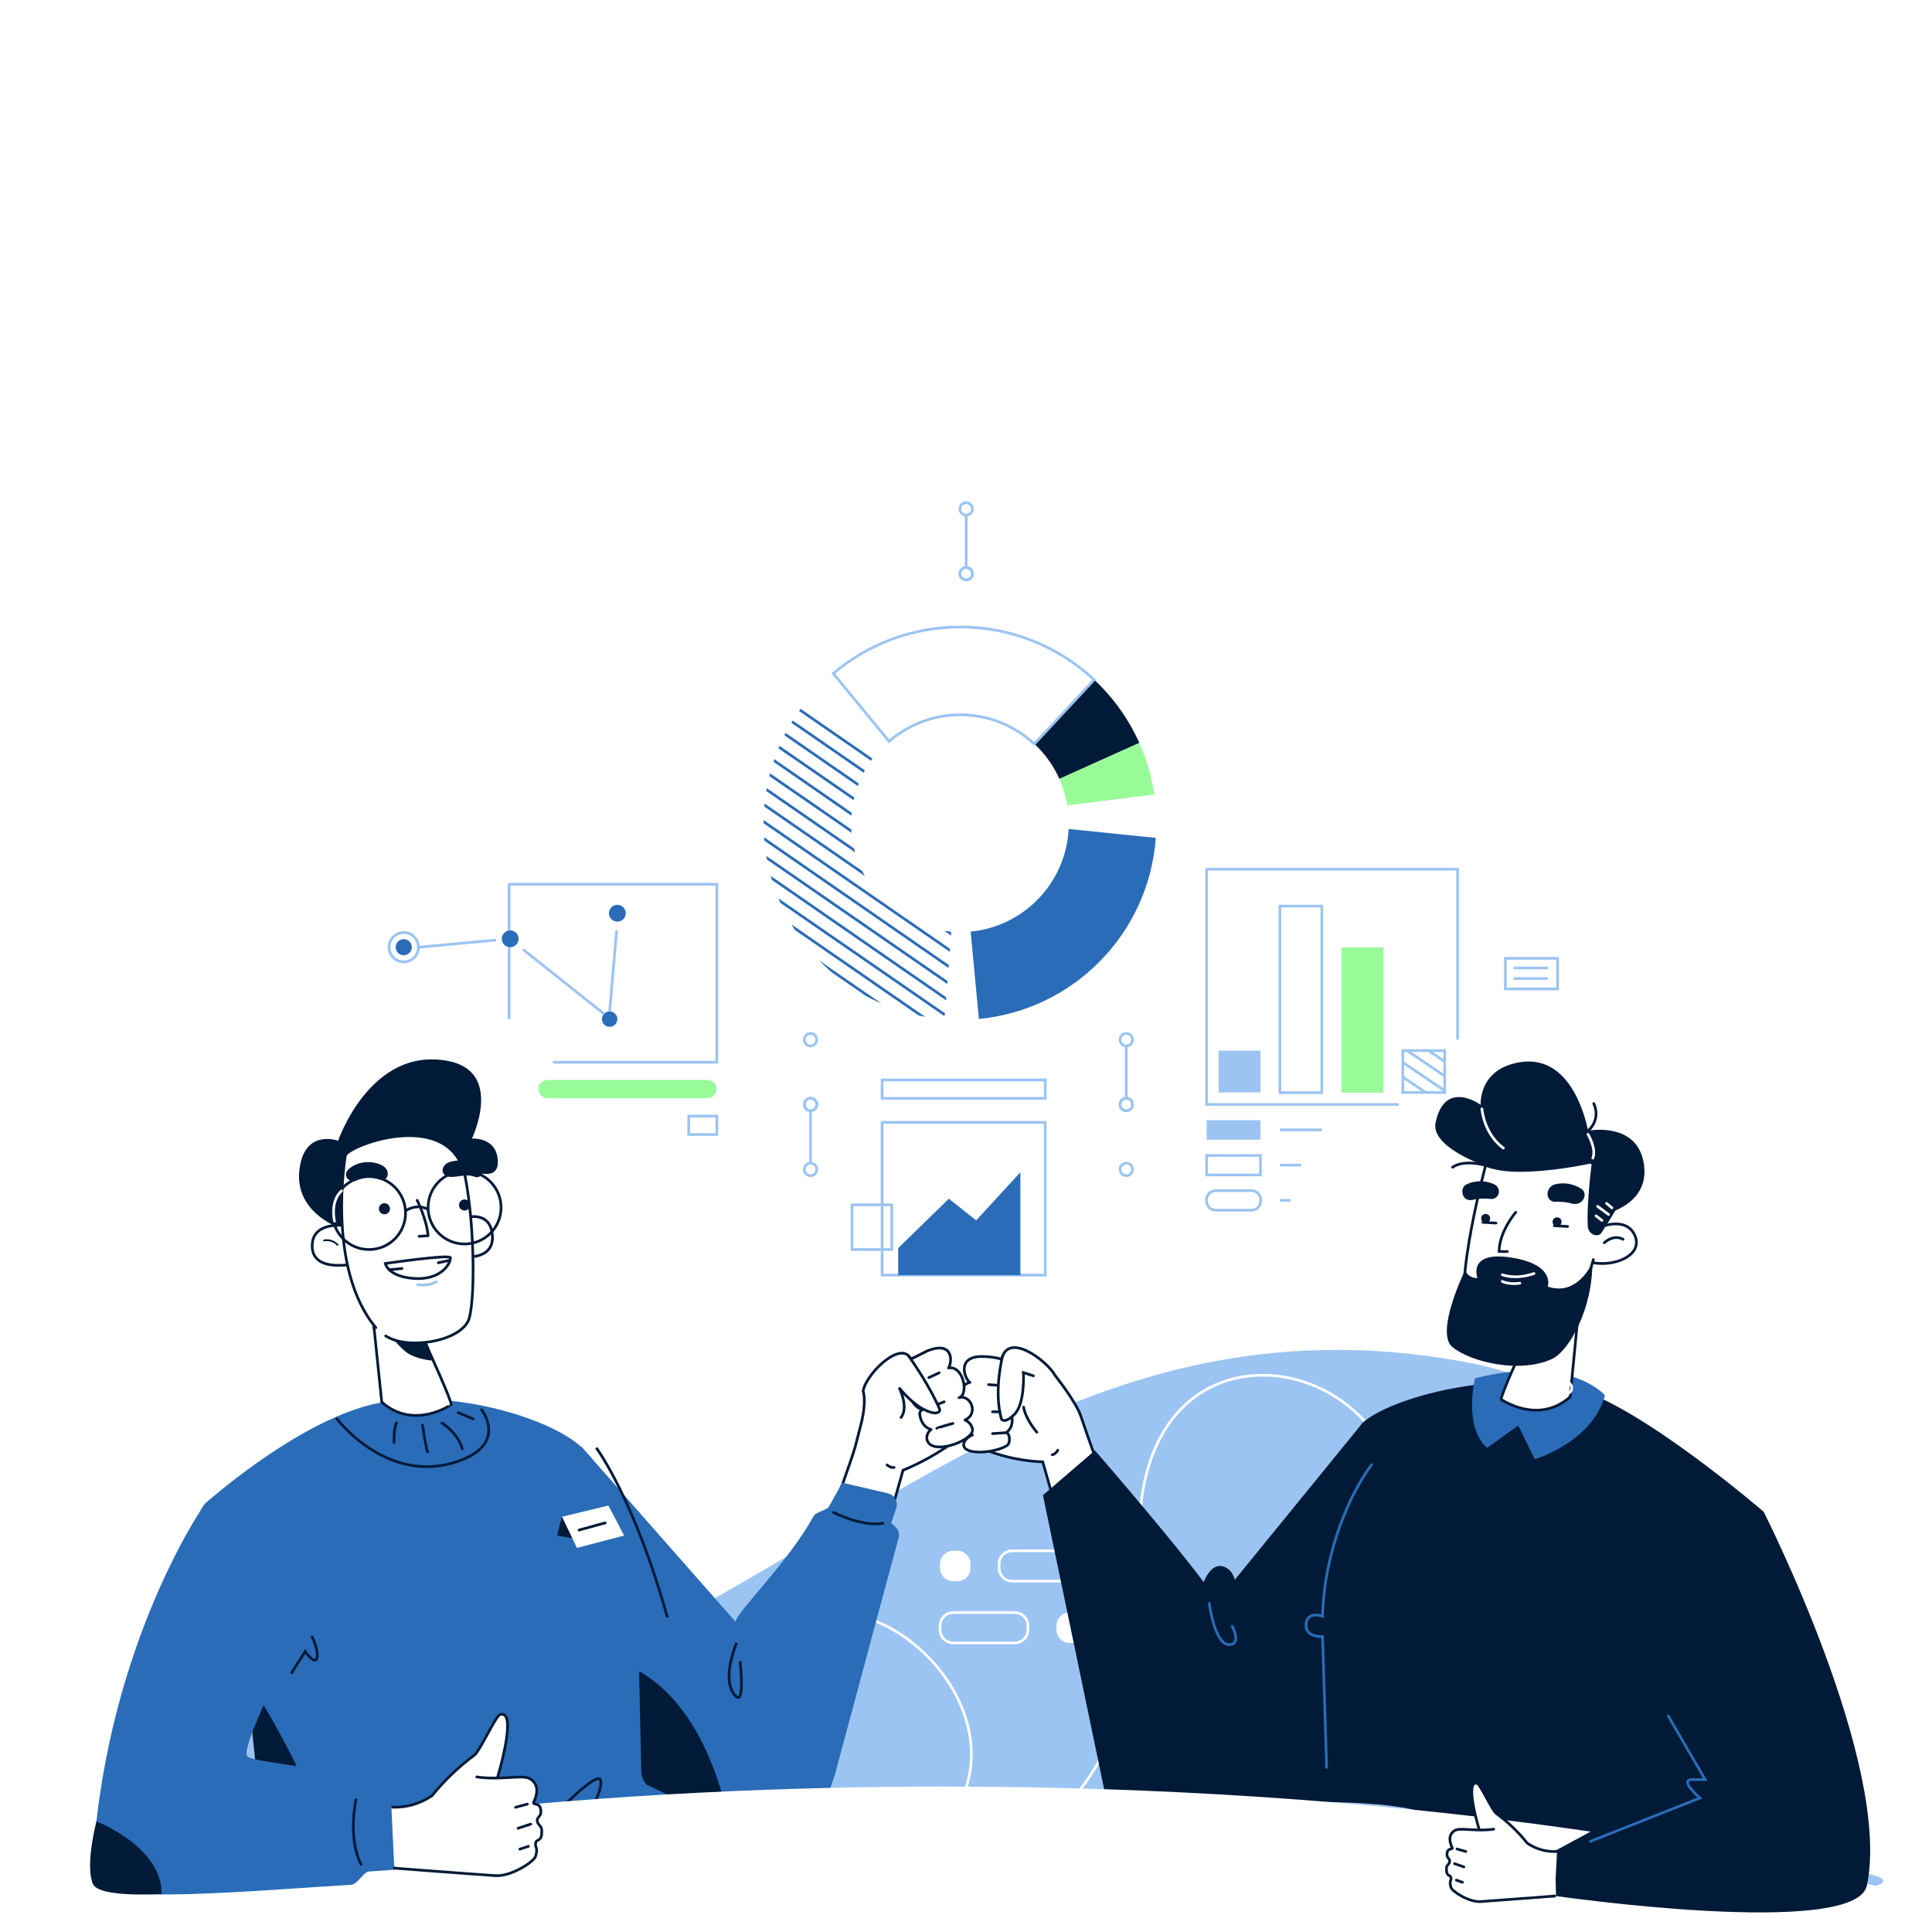 <?xml version="1.0" encoding="utf-8"?>
<!-- Generator: Adobe Illustrator 23.0.5, SVG Export Plug-In . SVG Version: 6.00 Build 0)  -->
<svg version="1.1" id="Layer_1" xmlns="http://www.w3.org/2000/svg" xmlns:xlink="http://www.w3.org/1999/xlink" x="0px" y="0px"
	 viewBox="0 0 1080 1080" style="enable-background:new 0 0 1080 1080;" xml:space="preserve">
<style type="text/css">
	.st0{fill:#FFFFFF;}
	.st1{fill:#9BC4F2;}
	.st2{fill:none;stroke:#FFFFFF;stroke-width:1.5;stroke-miterlimit:10;}
	.st3{fill:none;stroke:#9BC4F2;stroke-width:1.5;stroke-miterlimit:10;}
	.st4{fill:#98FB98;}
	.st5{fill:#2A6CB8;}
	.st6{fill:#011A37;}
	.st7{fill:#FFFFFF;stroke:#011A37;stroke-width:1.5;stroke-linecap:round;stroke-miterlimit:10;}
	.st8{fill:#FFFFFF;stroke:#011A37;stroke-width:1.5;stroke-linecap:round;stroke-linejoin:round;}
	.st9{fill:none;stroke:#011A37;stroke-width:1.5;stroke-linecap:round;stroke-miterlimit:10;}
	.st10{fill:none;stroke:#011A37;stroke-width:1.5;stroke-miterlimit:10;}
	.st11{fill:#FFFFFF;stroke:#011A37;stroke-width:1.5;stroke-miterlimit:10;}
	.st12{fill:none;stroke:#FFFFFF;stroke-width:1.5;stroke-linecap:round;stroke-miterlimit:10;}
	.st13{fill:#011A37;stroke:#011A37;stroke-miterlimit:10;}
	.st14{fill:#FFFFFF;stroke:#9BC4F2;stroke-width:1.5;stroke-linecap:round;stroke-miterlimit:10;}
	.st15{fill:none;stroke:#011A37;stroke-linecap:round;stroke-linejoin:round;}
	.st16{fill:none;stroke:#011A37;stroke-width:1.5;stroke-linecap:round;stroke-linejoin:round;}
	.st17{fill:none;stroke:#FFFFFF;stroke-width:1.5;stroke-linecap:round;stroke-linejoin:round;}
	.st18{fill:none;stroke:#2A6CB8;stroke-width:1.5;stroke-linecap:round;stroke-miterlimit:10;}
	.st19{clip-path:url(#SVGID_2_);}
	.st20{fill:none;stroke:#2A6CB8;stroke-width:1.5;stroke-miterlimit:10;}
</style>
<rect class="st0" width="1080" height="1080"/>
<g id="Слой_10">
	<path class="st1" d="M130.2,1092.3c0,0-81.9-128.3-15.8-173.9c62.4-43,103,50.5,181,23.4C470,881.3,594.7,718.6,821.2,761.8
		c169.9,32.4,164.8,267.4,247.8,329.1c27.7,20.6,46.8,189.7,5.7,188.8C748.8,1272.1,130.2,1092.3,130.2,1092.3z"/>
	<path class="st2" d="M498.5,1048.3c0,0,146.1,12.3,138.5-182.8c-6-156.1,184.2-103.6,138.7,18.3"/>
	<path class="st2" d="M316.8,1144.6c0,0,59.4-61.8,91.9-187.3s181.8-11.5,119.1,64"/>
	<path class="st2" d="M532.8,901.4h34.5c4,0,7.3,3.3,7.3,7.3v2.4c0,4-3.3,7.3-7.3,7.3h-34.5c-4,0-7.3-3.3-7.3-7.3v-2.4
		C525.6,904.7,528.8,901.4,532.8,901.4z"/>
	<path class="st0" d="M600.3,918.4h-2.4c-4,0-7.3-3.3-7.3-7.3v-2.4c0-4,3.3-7.3,7.3-7.3h2.4c4,0,7.3,3.3,7.3,7.3v2.4
		C607.5,915.1,604.3,918.4,600.3,918.4z"/>
	<path class="st2" d="M600.3,883.9h-34.5c-4,0-7.3-3.3-7.3-7.3v-2.4c0-4,3.3-7.3,7.3-7.3h34.5c4,0,7.3,3.3,7.3,7.3v2.4
		C607.5,880.6,604.3,883.9,600.3,883.9z"/>
	<path class="st0" d="M532.8,866.9h2.4c4,0,7.3,3.3,7.3,7.3v2.4c0,4-3.3,7.3-7.3,7.3h-2.4c-4,0-7.3-3.3-7.3-7.3v-2.4
		C525.6,870.2,528.8,866.9,532.8,866.9z"/>
</g>
<g id="Слой_12">
	<rect x="681.2" y="587.3" class="st1" width="23.4" height="23.4"/>
	<rect x="715.5" y="506.5" class="st3" width="23.4" height="104.3"/>
	<rect x="749.9" y="529.6" class="st4" width="23.4" height="81.2"/>
	<rect x="784.2" y="587.3" class="st3" width="23.4" height="23.4"/>
	<polyline class="st3" points="781.9,617.4 674.5,617.4 674.5,485.9 814.8,485.9 814.8,581.2 	"/>
	<rect x="841.5" y="535.7" class="st3" width="29.2" height="17.1"/>
	<rect x="493.1" y="627.4" class="st3" width="91.2" height="85.4"/>
	<rect x="674.5" y="626.2" class="st1" width="30.1" height="10.9"/>
	<rect x="674.5" y="645.9" class="st3" width="30.1" height="10.9"/>
	<path class="st3" d="M679.5,665.6h20.2c2.7,0,5,2.2,5,5v0.9c0,2.7-2.2,5-5,5h-20.2c-2.7,0-5-2.2-5-5v-0.9
		C674.5,667.8,676.8,665.6,679.5,665.6z"/>
	<line class="st3" x1="715.5" y1="631.6" x2="739" y2="631.6"/>
	<line class="st3" x1="715.5" y1="651.3" x2="727.3" y2="651.3"/>
	<line class="st3" x1="715.5" y1="671" x2="721.4" y2="671"/>
	<line class="st3" x1="784.2" y1="602.1" x2="797" y2="610.7"/>
	<line class="st3" x1="784.2" y1="593.9" x2="807.7" y2="609.8"/>
	<line class="st3" x1="786.6" y1="587.3" x2="807.7" y2="601.6"/>
	<line class="st3" x1="798.6" y1="587.3" x2="807.7" y2="593.5"/>
	<polyline class="st3" points="284.6,569.7 284.6,494.3 400.7,494.3 400.7,593.8 309.1,593.8 	"/>
	<polygon class="st5" points="570.4,655.3 545.7,682.2 530.4,670.1 502.1,697.7 502.1,712.8 570.4,712.8 	"/>
	<rect x="493.1" y="603.7" class="st3" width="91.2" height="10.3"/>
	<path class="st4" d="M306.1,603.7h89.4c2.8,0,5.1,2.3,5.1,5.1v0c0,2.8-2.3,5.1-5.1,5.1h-89.4c-2.8,0-5.1-2.3-5.1-5.1v0
		C300.9,606,303.2,603.7,306.1,603.7z"/>
	<rect x="385" y="623.9" class="st3" width="15.7" height="10.3"/>
	<circle class="st3" cx="629.6" cy="581.2" r="3.5"/>
	<circle class="st3" cx="629.6" cy="617.4" r="3.5"/>
	<circle class="st3" cx="629.6" cy="617.4" r="3.5"/>
	<circle class="st3" cx="629.6" cy="653.7" r="3.5"/>
	<line class="st3" x1="629.6" y1="584.7" x2="629.6" y2="614"/>
	<circle class="st3" cx="453.1" cy="653.7" r="3.5"/>
	<circle class="st3" cx="453.1" cy="617.4" r="3.5"/>
	<circle class="st3" cx="453.1" cy="617.4" r="3.5"/>
	<circle class="st3" cx="453.1" cy="581.2" r="3.5"/>
	<line class="st3" x1="453.1" y1="650.2" x2="453.1" y2="620.9"/>
	<circle class="st5" cx="285.2" cy="524.8" r="4.7"/>
	<circle class="st5" cx="345.1" cy="510.5" r="4.7"/>
	<circle class="st5" cx="340.8" cy="569.7" r="4.3"/>
	<line class="st3" x1="277.3" y1="525.5" x2="233.9" y2="529.5"/>
	<circle class="st5" cx="225.7" cy="529.5" r="4.5"/>
	<circle class="st3" cx="225.7" cy="529.5" r="8.2"/>
	<line class="st3" x1="337.7" y1="566.8" x2="292.3" y2="530.7"/>
	<line class="st3" x1="344.7" y1="520.1" x2="340.8" y2="565.4"/>
	<circle class="st3" cx="540.1" cy="284.5" r="3.5"/>
	<circle class="st3" cx="540.1" cy="320.7" r="3.5"/>
	<circle class="st3" cx="540.1" cy="320.7" r="3.5"/>
	<line class="st3" x1="540.1" y1="288" x2="540.1" y2="317.2"/>
	<line class="st3" x1="846.1" y1="541.1" x2="865.2" y2="541.1"/>
	<line class="st3" x1="846.1" y1="547" x2="865.2" y2="547"/>
</g>
<g id="Слой_14">
	<path class="st6" d="M611.6,379.9l-33.4,35.9c5.9,5.5,10.7,12.2,14,19.6l44.7-20.1C630.9,401.9,622.3,389.9,611.6,379.9z"/>
	<path class="st3" d="M536.7,350.5c-26,0-51.1,9.2-70.9,26l31.2,37.9c23.5-20.3,58.5-19.7,81.2,1.5l33.4-35.9
		C591.3,361,564.5,350.4,536.7,350.5z"/>
	<path class="st4" d="M645.3,444.1c-1.5-9.9-4.3-19.6-8.4-28.8l-44.7,20.1c2.1,4.7,3.6,9.7,4.5,14.8L645.3,444.1z"/>
	<path class="st5" d="M597.4,463.4c-1.6,30-24.8,54.4-54.8,57.4l4.6,48.8c53.2-5.1,95-47.9,98.9-101.2L597.4,463.4z"/>
</g>
<g id="Слой_11">
	<path class="st7" d="M547.9,784.8c-0.8-10,1.2-21.9,11.8-23.7c2.7-18.1,26-0.1,30.1,7.8c0,0,11.8,14.7,14.5,23
		c2.4,7.5,13.6,38.6,13.6,38.6L593,852.6l-10.1-35.4c-10.5-0.4-20.9-2.5-30.7-6.2C546.6,812.3,548.4,790.1,547.9,784.8z"/>
	<path class="st8" d="M549.6,758.3c-15.5-0.4-10.2,12.8-7.4,14.5c-8.2,1.5-5.5,17.5,0.2,17c-6.5,0.4-7.1,11.8,1.2,12.4
		c-2.4,0.8-5.2,3.5-4.9,5.8c0.8,5.7,17.9,4.2,24.3,0c1.9-1.3,1.7-6.6-0.5-7.2c2.7-1.9,4-5.1,3-10c-0.2-0.8-1-1.3-2.3-1.8
		c4.2-2.6,4.8-9.5,2.5-12.1c2-2.3,3-5.4,2.7-8.4C567.5,763.7,563.7,758.7,549.6,758.3z"/>
	<path class="st7" d="M560.5,757.9c0,0-5.1,18.9-0.8,35.1c0,0,1.4,3.6,7.4-2.4s5-23.3,5-23.3l5.6,1.8"/>
	<path class="st7" d="M557.9,774.4c0,0,0.9,0.1-5.3-0.4"/>
	<path class="st7" d="M591.3,810.7c0,0-1.2,2.3-3.1,2.5"/>
	<path class="st7" d="M579.6,800.6c0,0-6.2-7-7.4-14"/>
	<line class="st9" x1="558.9" y1="789.2" x2="554.8" y2="789.2"/>
	<path class="st8" d="M562.4,800.9c-0.2,0-7.6,0.5-7.6,0.5"/>
</g>
<g id="Слой_16">
	<path class="st7" d="M528.9,778.3c-2.8-10-8.9-20.9-19.9-18.9c-5.6-10.4-25.3,9.1-26.5,18.3c0,0,2.1,5.4-1.2,18.5
		c-0.8,3-3.3,12.8-3.3,12.8c-2.3,7.9-12.6,36.3-12.6,36.3l31.6,4.2l7.8-27.6c10.4-4.3,20.2-9.9,29.3-16.5
		C539.9,804.7,530.3,783.7,528.9,778.3z"/>
	<path class="st8" d="M509,777.1c-1.3,3.3,1.7,9.8,6.7,10.8c-1.1,0.8-1.7,1.7-1.6,2.5c0.7,5.2,3.2,7.8,6.4,8.7
		c-2,1.4-3.5,4.8-1.4,7.5c4.8,6.3,25.7-1.9,24.5-7.7c-0.4-2.3-2-4.2-4.2-5.1c7.9-3.5,3.2-14.4-3.3-12.5c5.6-1.5,2.6-18.1-5.9-16.6
		c2-2.7,3.3-15.5-11.7-9.6l-9.4,4.7"/>
	<path class="st7" d="M507.9,758c0,0,10.9,14.8,17.5,30c0,0-0.1,4-8.1,0.3s-14.7-12.6-14.7-12.6s5.6,10.7,1.1,16.7"/>
	<path class="st7" d="M519.2,770.1l5.8-2.7"/>
	<path class="st7" d="M495.9,818.9c0,0,1.9,1.8,3.9,1.4"/>
	<line class="st9" x1="525" y1="784.7" x2="527.8" y2="783.6"/>
	<path class="st8" d="M523.7,798.4c0.1-0.2,9-2.7,9-2.7"/>
</g>
<g id="Слой_17">
	<path class="st5" d="M279.4,946.1c2.3-2.3,45.4-137.7,45.4-137.7l86.3,98.1c1.5-6.2,29.8-33.5,43.9-59.3c0.9-1.6,7.5-3.4,8.3-4.8
		c4.5-8.2,7.5-13.6,7.5-13.6l25.6,6c3.4,0.8,5.6,4.2,4.8,7.7c0,0.2-0.1,0.4-0.2,0.6l-2.8,8.3l2.2,2c1.8,1.6,2.5,4.1,1.9,6.3
		l-35.7,132.7c-14.7,44.3-23.8,49.5-58.9,60.5l-42.9,7.8C364.7,1060.6,277.1,948.5,279.4,946.1z"/>
	<path class="st6" d="M407.5,1019.6c0,0-12.8-85.2-73.7-93.1s-25.6,90.5-25.6,90.5L407.5,1019.6z"/>
	<path class="st10" d="M411.8,918.4c0,0-8.4,19-1.6,28.5s3.5-18.3,3.5-18.3"/>
	<path class="st10" d="M465.4,845.2c0,0,17,8.8,28.7,6.2"/>
</g>
<g id="Слой_1">
	<path class="st5" d="M356.8,913.1l1.7,77.8c0.2,2.5,1.3,4.9,3,6.8l12.6,5.9c4.6,5,6.9,11.8,6.2,18.6l-1,10.5
		c-0.3,3.3,0.8,6.6,3.1,9l14.1,15.2c0.3,0.3,0.6,0.6,0.9,1c2.8,3.9,3.9,8.9,2.8,13.6l0,0c-1.1,5-5.4,8.7-10.6,9.1
		c-13.6,1-40.7,3.7-62.7,11.1c-43.8,14.8-96.8,37.6-116.5,46.2c-4.7,2.1-10.2,0.8-13.5-3.1l-4-4.6c-2.5-2.9-3.6-6.7-3.1-10.4
		c3.2-25.7-56.8-212.4-77.6-267.1c-1.8-4.6-0.4-9.8,3.3-13c16.1-13.8,60.2-49,97.7-55.7c41.7-7.5,94.9,9.3,111.4,24.6l31.5,102.4
		C356.5,911.5,356.7,912.3,356.8,913.1z"/>
	<path class="st10" d="M279.4,1047.5c0,0,56.1-64,56.5-51.6s-20.3,35.1-20.3,35.1"/>
	<path class="st9" d="M188.3,793.1c0,0,28.3,37.6,67.9,23.7c28-9.8,13-28.8,13-28.8"/>
	<path class="st6" d="M138.6,939c0,0,60.8,91.7,60.5,161.2c-0.1,24.2-27,11.7-36.6-14.5C144.6,1036.6,138.6,939,138.6,939z"/>
	<path class="st9" d="M247.1,795.5c0,0,8.9,5.5,11.3,14.4"/>
	<path class="st9" d="M236.2,796.7c0,0,2.3,15.3,2.9,14.9"/>
	<line class="st9" x1="256.2" y1="789.7" x2="264.5" y2="793.2"/>
	<path class="st9" d="M220.3,806.4c0,0-0.3-7.7,1.3-11"/>
</g>
<g id="Слой_2">
	<path class="st6" d="M191.4,687.1c0,0-26.5-8.4-24.1-32.5s21.7-16.9,21.7-16.9s18.1-53,61.5-44.6c31.3,6,13.3,43.4,13.3,43.4
		s14.5-1.2,14.5,13.3s-25.3,0-25.3,0L191.4,687.1z"/>
	<path class="st11" d="M213.4,783.8l-4.2-40.5c0,0-2.5-5.2,8.1-8.3c13.3-3.9,22.1,19.4,22.1,19.4s13.2,28.8,12.8,30.8
		C252.2,785.2,231.5,799.7,213.4,783.8z"/>
	<path class="st6" d="M219.3,747.9c0,0-7.3-11.3,3.8-11.2c13.8,0.1,18.9,23.9,18.9,23.9s-9.5-0.5-15.3-5
		C224,753.3,221.6,750.7,219.3,747.9z"/>
	<path class="st11" d="M199.2,685.9c0,0-24.6-5.8-24.7,10.5s25.9,9.6,25.9,9.6L199.2,685.9z"/>
	<path class="st11" d="M254.9,682.2c0,0,18.6-8.3,20.3,7.8S256,702.3,256,702.3L254.9,682.2z"/>
	<path class="st7" d="M210.1,742.2c-27.9-33.4-17-96.5-17-96.5c3.8-6.5,59.4-26.3,67,12.4c5.5,28.2,5.6,73.2,1.4,80.8
		c-6,10.5-28.1,14.1-40.3,10.4c-2-0.6-3.8-1.4-5.6-2.5"/>
	<path class="st11" d="M215.4,706.3c0,0,1.4,7.5,16.5,8.4c14.3,0.8,19.9-7.9,19.9-11.6C251.8,701,215.4,706.3,215.4,706.3z"/>
	<path class="st8" d="M233.2,671c0,0,5.3,10.4,6.1,19.8l-5,0.3"/>
	<circle class="st10" cx="206.3" cy="678.1" r="20.4"/>
	<path class="st12" d="M187,682.6c0,0-2.7-10.8,3.9-16.9"/>
	<circle class="st10" cx="259.7" cy="675" r="20.4"/>
	<line class="st9" x1="217.6" y1="709.8" x2="224.7" y2="709.1"/>
	<path class="st7" d="M251.5,704.5l-6.5,1.4"/>
	<path class="st13" d="M195,658.9c1.2,0.9,2.8,1.1,4.1,0.5c4.1-2,8.9-2.2,13.2-0.5c3.9,1.7,5.9-4.2,1.4-6.8s-12.3-3-17.7,1.2
		C192.8,655.6,193.9,658,195,658.9z"/>
	<path class="st13" d="M265.3,657.3c3.6,1.5,6.1-3.5,2.4-5.9c-4.5-2.8-16-3.1-18.7,0.2c-2.3,2.8-0.8,5.5,2.5,5.8
		C255.2,657.7,261.2,655.5,265.3,657.3z"/>
	<path class="st10" d="M226.6,676.9c0,0,6.3-4.5,12.7-0.8"/>
	<circle class="st13" cx="214.9" cy="675.7" r="2.6"/>
	<circle class="st13" cx="259.7" cy="673.6" r="2.6"/>
	<path class="st14" d="M233.4,718.1c0,0,5.7,1.1,10.4-1.6"/>
	<path class="st15" d="M188.7,695.9c-1.9-2.1-4.8-3-7.6-2.5"/>
</g>
<g id="Слой_9">
	<path class="st6" d="M735.7,908l-7.8,80.4l-13,14.2c-2.4,2.6-3.5,6.1-3.2,9.5l1.9,20.6l-18,19.3c-3.1,4-4.3,9.1-3.2,14l1.9,8.6
		c0,0,40.3,1.2,70.8,11.5c54.4,18.4,123.3,49.2,123.3,49.2l9.5-11.1c2.4-2.9,3.5-6.6,3-10.4c-3.3-26.8,98-232.1,84.9-268.8
		c0,0-69.6-60-106.5-69.2c-40.8-10.1-101.8,4.8-118.1,20L735.7,908z"/>
	<path class="st5" d="M824.5,770.5c0,0-6.6,27,6.8,38.9l17.4-12.5l9.2,18.8c0,0,32.1-9.3,39.3-35.7
		C897.2,780,877.7,756.9,824.5,770.5z"/>
	<path class="st11" d="M877.7,780.9l5-51.3c0,0,2.5-5.1-8.1-8.2c-13.2-3.8-22.8,30.3-22.8,30.3s-13.1,28.6-12.6,30.6
		C839.3,782.3,859.8,796.7,877.7,780.9z"/>
	<path class="st6" d="M892.7,679.7c0,0,29.7-4,26.3-28.6s-31.3-19-31.3-19s-7.1-42.8-37.4-38.4c-24.1,3.5-22.6,23.9-22.6,23.9
		s-20.1-14.7-25.2,10c-2.8,13.9,28.2,24.3,28.2,24.3L892.7,679.7z"/>
	<path class="st11" d="M914.1,691.1c4.9,12.7-18.2,19.6-31,12.1S907,672.8,914.1,691.1z"/>
	<path class="st7" d="M890.7,704.1c-3.9,14.5-9.5,27.3-14.7,31.9l-6,4.3c-2.6,1.7-5.4,3.2-8.2,4.5c-14.5,6.7-35.2,0.6-41-8.9
		c-9.3-15.2,10.7-88.4,10.7-88.4c9.4-11,55.3-10,62.4,8.3c2.6,6.8,2.5,18,0.7,30.1"/>
	<path class="st16" d="M890.9,616.9c0,0,4.5,8.2-3.2,15.3"/>
	<path class="st8" d="M847.3,677.7c0,0-9.2,10.6-9.3,21.9h4.6"/>
	<circle class="st13" cx="870.4" cy="683" r="2"/>
	<path class="st6" d="M879.1,672.9c-3-0.9-6.2-1.2-9.4-1.1c-2.3,0.3-4.3-1.4-4.6-3.7c0-0.4,0-0.8,0-1.1l0.1-0.7
		c0.5-2.2,2.2-3.9,4.3-4.3c5.1-1.2,10.4-0.2,14.7,2.7c1.3,1,1.9,2.6,1.5,4.2l0,0C885.1,671.8,882.1,673.6,879.1,672.9z"/>
	<path class="st6" d="M833.1,670.2c-3.4-0.4-6.9-0.2-10.3,0.6c-2.3,0.5-4.6-0.9-5.1-3.2c0-0.1-0.1-0.3-0.1-0.4l-0.1-0.6
		c-0.3-1.9,0.7-3.8,2.4-4.6c4.9-2.3,10.6-2.2,15.5,0.1c1.4,0.7,2.3,2,2.5,3.6l0,0c0.2,2.4-1.6,4.4-4,4.6
		C833.7,670.2,833.4,670.2,833.1,670.2z"/>
	<path class="st6" d="M887.6,685.6c-0.8-12.5,2.2-35.3,2.2-35.3s-53.4,11.8-63.7-1.8s47.5-17.3,47.5-17.3l38.5,30.1
		c0,0-10.9,19-17,28C893.3,691.9,887.9,690.2,887.6,685.6z"/>
	<line class="st17" x1="901.1" y1="675.2" x2="898.1" y2="672.7"/>
	<line class="st17" x1="899.2" y1="678.9" x2="893.1" y2="674.4"/>
	<line class="st17" x1="895.5" y1="682.2" x2="892.2" y2="679.7"/>
	<path class="st16" d="M907.3,692.8c0,0-4.7-3.2-10.5,1.9"/>
	<path class="st6" d="M865.2,719.2c0,0,4.3-11.9-19.1-16c-26.2-4.6-20.2,11.2-20.2,11.2s-4.4,0.6-7-4.2c0,0-16.9,34.7-7,42.8
		c10.4,8.5,37.7,14.9,55.6,6.7c9.9-4.5,22.9-28.8,22.6-53.9C890.2,705.8,882,725,865.2,719.2z"/>
	<path class="st12" d="M857.5,711.9c0,0-9,3.6-17.7,0.7"/>
	<path class="st17" d="M887.7,634.1c0,0,4.8,7.9,2.7,13.3"/>
	<path class="st17" d="M828.4,619.9c0,0,1,13.8,12,21.9"/>
	<path class="st16" d="M834.2,652.6c0,0-14.3-5.5-22.2-0.1"/>
	<line class="st16" x1="876.3" y1="685.6" x2="868.9" y2="685.2"/>
	<circle class="st13" cx="830.5" cy="681.1" r="2"/>
	<line class="st16" x1="836.3" y1="683.7" x2="829" y2="683.3"/>
	<path class="st12" d="M849.6,717.3c0,0-5.8,1-9.8-1"/>
	<path class="st6" d="M820.5,920.8c-2.4-2.4-59.2-124.9-59.2-124.9L680,895.7c-2.1-8.9-67.9-84.9-67.9-84.9l-29.1,25l36.4,174.8
		l113.8,27.5C733.2,1037.9,822.9,923.2,820.5,920.8z"/>
	<path class="st6" d="M665.8,915.6c0-2.3,4.7-45.6,18.7-39.7s1.2,38.6,0,39.7S665.8,915.6,665.8,915.6z"/>
	<path class="st18" d="M741.6,988l-2.3-73.2c0,0-9.8,0.8-9.2-6.9s9.2-4.4,9.2-4.4c1-37.1,15.7-69,27.4-84.7"/>
	<path class="st18" d="M676,896.3c0,0,2.9,22.5,10.7,23s2.1-10.2,2.1-10.2"/>
</g>
<g id="Слой_4">
	<path class="st1" d="M830.1,1051.4c0,6.8,62.9,12.3,104.4,12.3s118.3-5.5,118.3-12.3s-76.8-12.3-118.3-12.3
		S830.1,1044.6,830.1,1051.4z"/>
	<ellipse class="st1" cx="190.6" cy="1040.2" rx="101.4" ry="13.4"/>
	<ellipse class="st1" cx="735.7" cy="1015.5" rx="61.7" ry="8.2"/>
	<path class="st11" d="M896,1030c0,0-37.9-10.4-63.4-10.1c-10,0.1-12-0.4-17.6,2.4c-6.9,3.5-44.1,14.4-42.9,21.2
		c2.3,13.2,55.1,12.2,55.1,12.2c17.7,7.4,45.6-2.8,54.9-3.5l8-3.4"/>
	<path class="st10" d="M333.3,809.3c0,0,21.2,28.3,39.8,94.9"/>
	<ellipse class="st12" cx="875.7" cy="775.9" rx="2.9" ry="3.2"/>
	<path class="st11" d="M781.4,1050.3c0,0,0-7.1,6.5-8c6.5-0.9,20.3-3.5,25.4-6.8"/>
	<rect x="476.3" y="673.5" class="st3" width="22.2" height="25"/>
	<path class="st10" d="M162.7,935.6l7.9-12.4c0,0,5.8,8.2,6.6,3.4c0.9-4.8-3-12.1-3-12.1"/>
	<rect x="-35.1" y="10" class="st0" width="1179.7" height="97.9"/>
	<polygon class="st0" points="314.1,847.9 322.5,865.3 348.9,858.4 340.1,841.6 	"/>
	<polygon class="st6" points="311.4,858.4 314.1,847.9 319.9,859.9 	"/>
	<line class="st9" x1="323.7" y1="855.3" x2="338.3" y2="851.3"/>
	<path class="st0" d="M-35.1,1337.4h1179.7v-256.6c-158.9-50.8-376.8-82.1-617.2-82.1c-213.9,0-410,24.8-562.5,66.1L-35.1,1337.4z"
		/>
</g>
<g id="Слой_15">
	<g>
		<defs>
			<path id="SVGID_1_" d="M531.8,520.8c-33.5-2.7-58.4-32-55.8-65.4c0.9-11.4,5-22.4,11.9-31.6L448.4,395
				c-36.1,48.7-25.8,117.5,22.9,153.6c16.5,12.2,36.2,19.6,56.7,21.2L531.8,520.8z"/>
		</defs>
		<clipPath id="SVGID_2_">
			<use xlink:href="#SVGID_1_"  style="overflow:visible;"/>
		</clipPath>
		<g class="st19">
			<line class="st20" x1="427" y1="402.2" x2="569.6" y2="500.8"/>
			<line class="st20" x1="422.8" y1="408.9" x2="565.5" y2="507.4"/>
			<line class="st20" x1="418.7" y1="415.5" x2="561.3" y2="514.1"/>
			<line class="st20" x1="441.6" y1="383.6" x2="584.3" y2="482.1"/>
			<line class="st20" x1="437.5" y1="390.2" x2="580.1" y2="488.8"/>
			<line class="st20" x1="433.3" y1="396.9" x2="576" y2="495.4"/>
			<line class="st20" x1="414.5" y1="422.2" x2="557.2" y2="520.7"/>
			<line class="st20" x1="410.4" y1="428.9" x2="553" y2="527.4"/>
			<line class="st20" x1="406.3" y1="435.5" x2="548.9" y2="534"/>
			<line class="st20" x1="402.1" y1="442.2" x2="544.7" y2="540.7"/>
			<line class="st20" x1="398" y1="448.8" x2="540.6" y2="547.4"/>
			<line class="st20" x1="393.8" y1="455.5" x2="536.5" y2="554"/>
			<line class="st20" x1="389.7" y1="462.1" x2="532.3" y2="560.7"/>
			<line class="st20" x1="385.5" y1="468.8" x2="528.2" y2="567.3"/>
			<line class="st20" x1="381.4" y1="475.5" x2="524" y2="574"/>
			<line class="st20" x1="377.2" y1="482.1" x2="519.9" y2="580.6"/>
			<line class="st20" x1="373.1" y1="488.8" x2="515.7" y2="587.3"/>
		</g>
	</g>
</g>
<g id="Слой_6">
	<path class="st5" d="M112.7,843.5c0,0-56.5,82.5-61.3,207.6c-0.6,14.5,97.8,5.2,144.9,2.5c3.5-0.2,7-7.2,9.9-7.4
		c8.9-0.6,14.2-1,14.2-1l1.2-39.8c0,0-5.4-1.4-13.4-3.7c-2.3-0.6-1.9-6.4-4.6-7.2c-24.5-6.8-60.3-9.2-65.1-12.5
		c-5.4-3.6,24.2-58.4,27.9-75.3L112.7,843.5z"/>
	<path class="st10" d="M199.1,1005.4c0,0-5.1,22,3,37.4"/>
	<path class="st6" d="M985.9,845.1c0,0,71.8,141.4,57.7,208.9c-6.3,30-173.8,5.9-173.8,5.9l-0.5-25.3c0,0,65.4-35.1,72.4-39.8
		c5.2-3.5-11.6-38.4-15.1-54.7L985.9,845.1z"/>
</g>
<g id="Слой_7">
	<path class="st11" d="M220.4,1044.3l21.2-0.9l28.6,0.9l8-51c0,0,11.6-38.2,1.2-34.8c-2.3,0.8-11.2,20.5-14.3,22.7
		c-8.8,6.5-16.7,14.1-23.6,22.6c-6.7,4.6-14.6,6.8-22.7,6.4"/>
</g>
<g id="Слой_8">
	<path class="st7" d="M220.4,1044.3c0,0,33.4,2.6,56.5,4.2c8.9,0.6,21.6-7.8,22.5-10.8c1.5-5.3-0.3-4.4,0-7.2
		c0.3-3.1,3.9-0.2,3.4-7.7c-0.1-2.3-2.4-2.6-2.5-5.3c0-2,2.8-2.1,1.9-6.4c-0.8-3.6-4.6-2-3.9-3.6c4.2-8.7-0.1-12.4-2.8-13.5
		c-4.5-1.8-16.4,1.2-29-0.7"/>
	<line class="st9" x1="288.2" y1="1010.3" x2="294.8" y2="1008.5"/>
	<line class="st9" x1="289.6" y1="1022" x2="296.7" y2="1019.7"/>
	<line class="st9" x1="290.6" y1="1033.7" x2="295.4" y2="1032.1"/>
	<path class="st18" d="M889.1,1029.3l61.2-24.2c0,0-12-10.3-4.5-10.3h7.4l-20.6-35.5"/>
	<path class="st6" d="M53.9,1018.2c0,0,36.8,14.1,36.4,40.5c0,0-34.8,2.4-38.3-5.5C47.4,1042.8,53.9,1018.2,53.9,1018.2z"/>
	<path class="st11" d="M869.1,1059.9l-15.5-0.7l-21,0.7l-5.8-37.4c0,0-8.5-28-0.9-25.5c1.7,0.6,8.2,15,10.5,16.7
		c6.5,4.8,12.3,10.3,17.3,16.6c4.9,3.4,10.7,5,16.7,4.7"/>
	<path class="st7" d="M869.1,1059.9c0,0-24.5,1.9-41.5,3.1c-6.5,0.4-15.8-5.7-16.5-7.9c-1.1-3.8,0.2-3.3,0-5.3
		c-0.2-2.3-2.8-0.1-2.5-5.7c0.1-1.7,1.8-1.9,1.8-3.9c0-1.4-2.1-1.5-1.4-4.7c0.5-2.6,3.4-1.5,2.8-2.6c-3.1-6.4,0.1-9.1,2-9.9
		c3.3-1.3,12,0.9,21.2-0.5"/>
	<line class="st9" x1="819.4" y1="1035" x2="814.5" y2="1033.6"/>
	<line class="st9" x1="818.3" y1="1043.6" x2="813.1" y2="1041.8"/>
	<line class="st9" x1="817.5" y1="1052.2" x2="814.1" y2="1051"/>
</g>
</svg>
